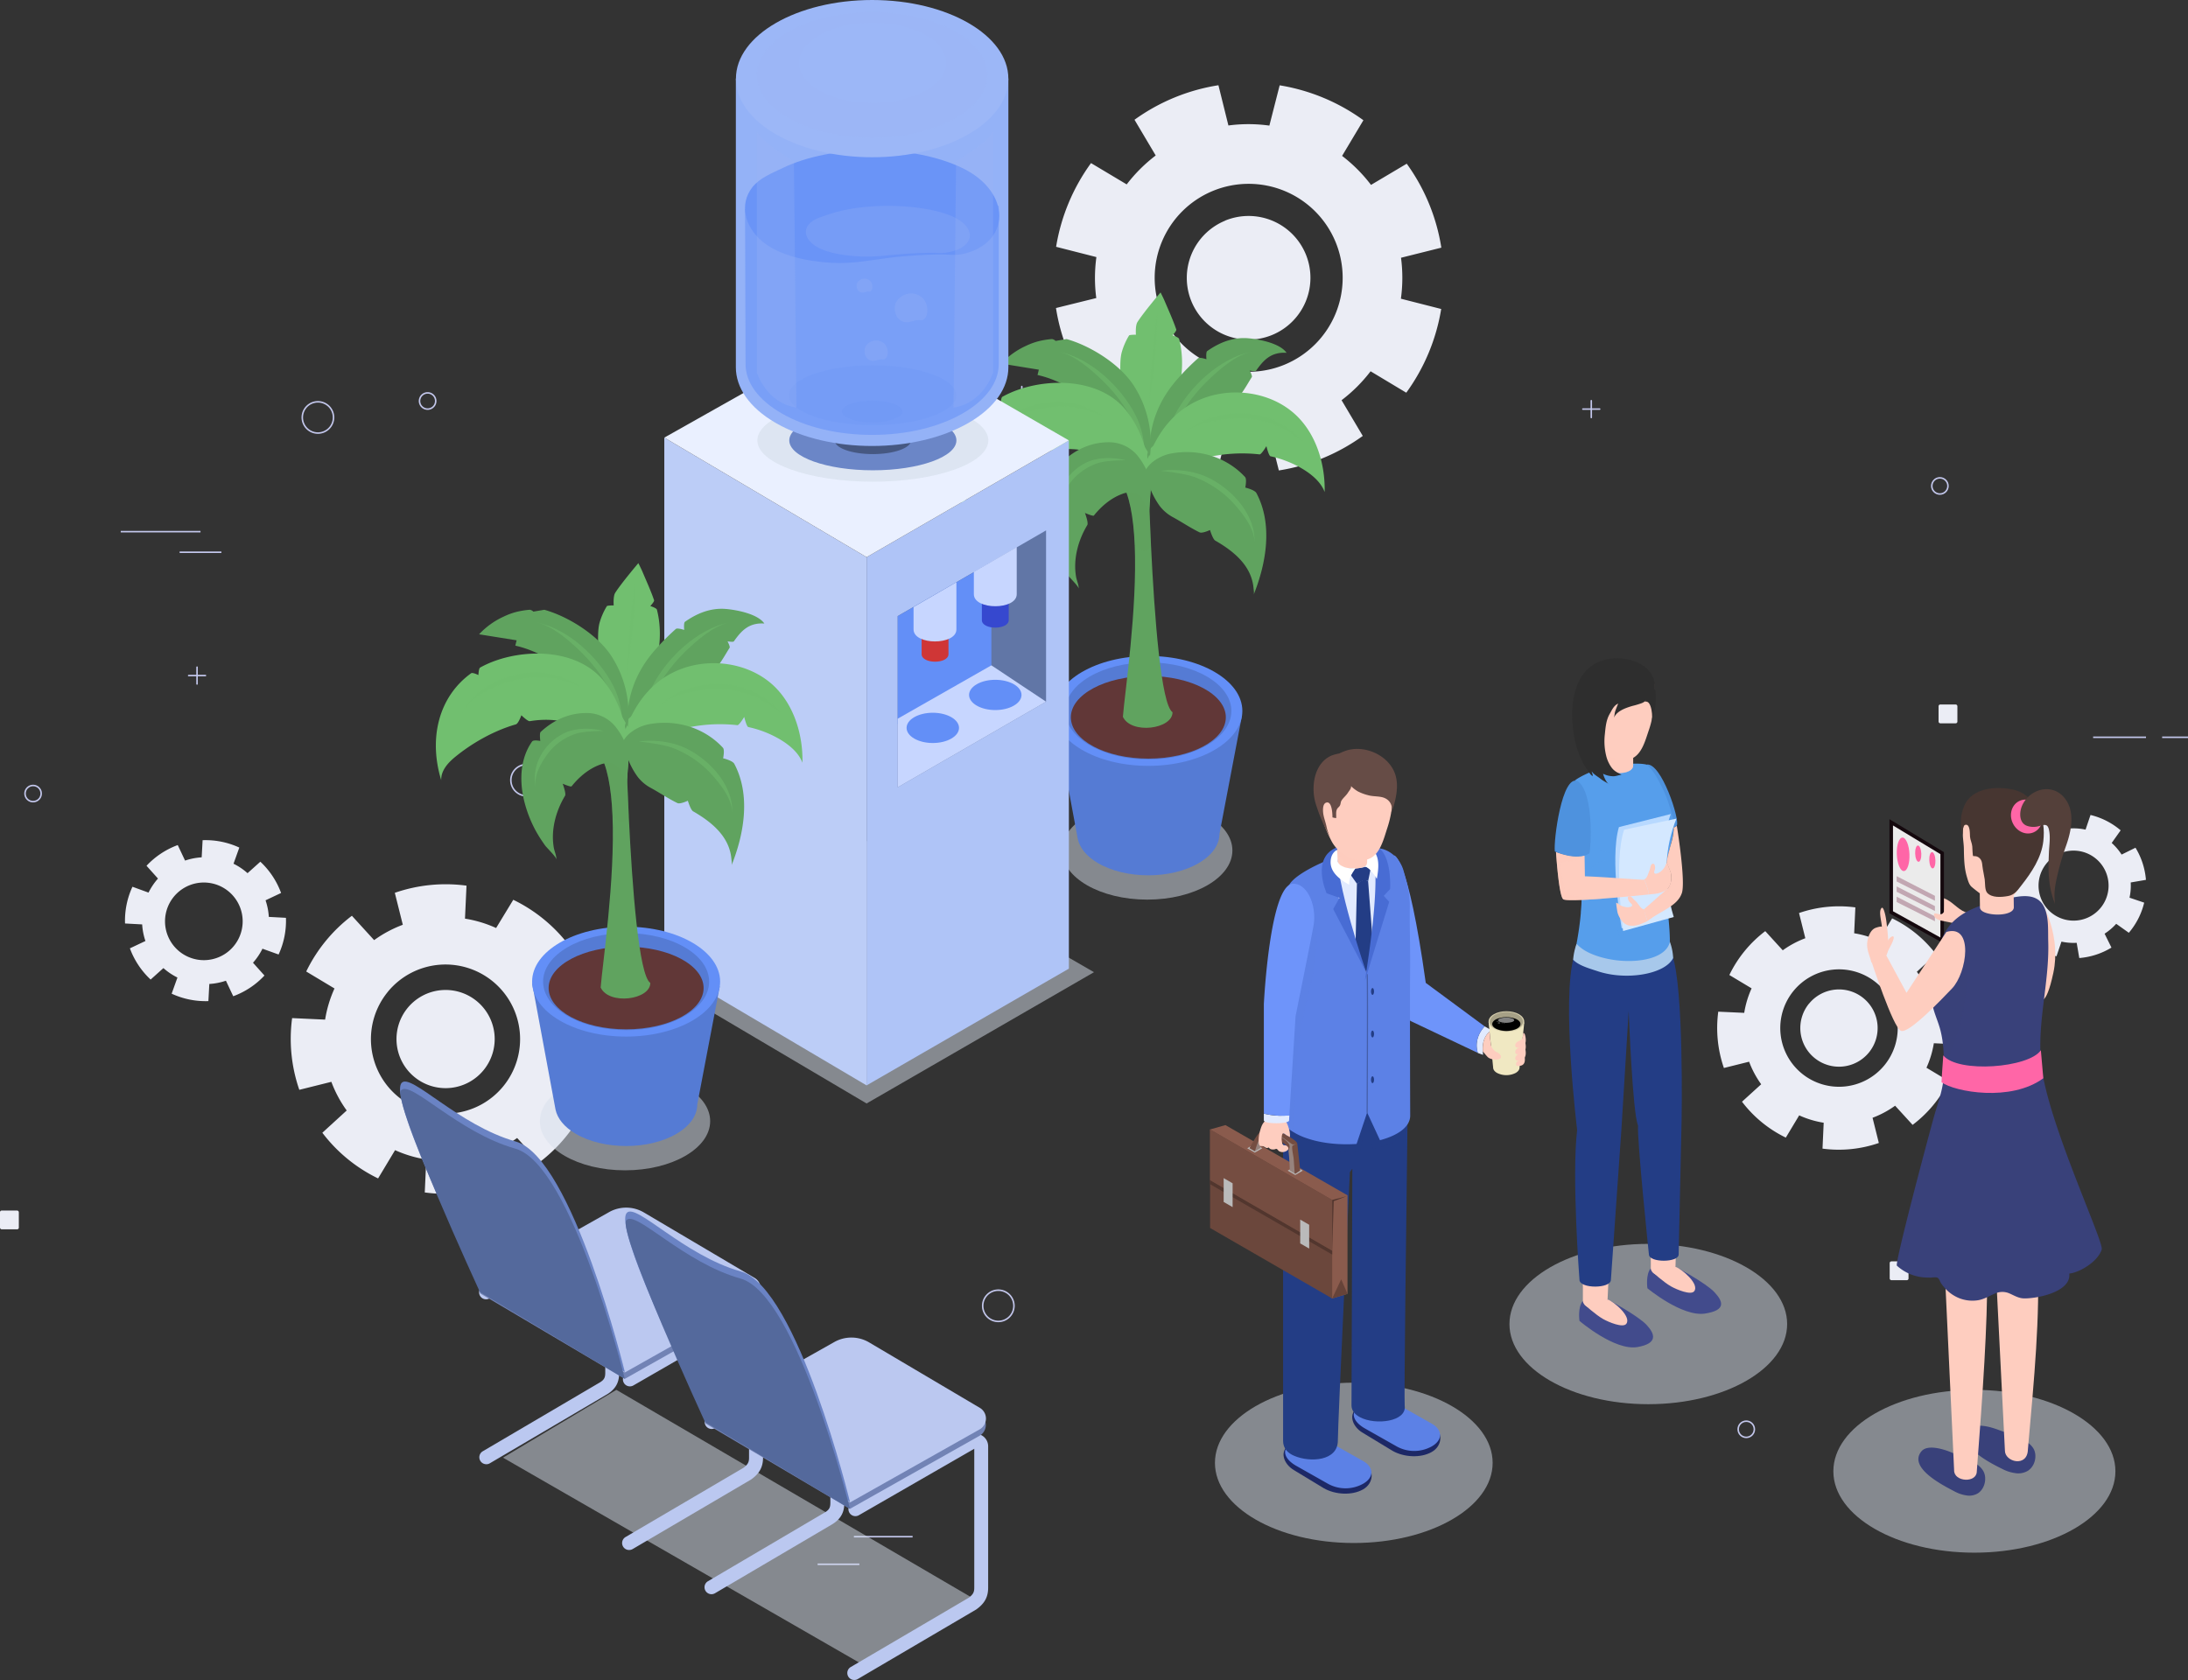 <svg xmlns="http://www.w3.org/2000/svg" viewBox="0 0 1437.17 1103.73"><rect x="0" y="0" width="1437.17" height="1103.73" fill="#333333" stroke="none"/><defs><style>.cls-1{isolation:isolate;}.cls-2{fill:#ebedf5;}.cls-3,.cls-4{fill:none;stroke:#c3c7ec;stroke-linejoin:round;}.cls-4{stroke-linecap:round;}.cls-16,.cls-5{fill:#d8e1ed;}.cls-12,.cls-39,.cls-43,.cls-5,.cls-51{opacity:0.5;}.cls-6{fill:#557bd4;}.cls-7{fill:#638ff7;}.cls-8{fill:#613737;}.cls-10,.cls-9{fill:#60a35f;}.cls-10,.cls-26,.cls-28,.cls-40,.cls-58{opacity:0.25;}.cls-10,.cls-16,.cls-28,.cls-32,.cls-40,.cls-43,.cls-51,.cls-58,.cls-64{mix-blend-mode:multiply;}.cls-11,.cls-12{fill:#71bf6f;}.cls-12,.cls-26{mix-blend-mode:screen;}.cls-13{fill:#bccdf7;}.cls-14{fill:#afc4f7;}.cls-15{fill:#eaf0ff;}.cls-16{opacity:0.75;}.cls-17{fill:#6b86c7;}.cls-18{fill:#465882;}.cls-19{fill:#6176a6;}.cls-20{fill:#c7d6ff;}.cls-21{fill:#cf3636;}.cls-22{fill:#3648cf;}.cls-23{fill:#94b2f7;}.cls-24{fill:#799ff7;}.cls-25,.cls-28{fill:#6a94f7;}.cls-26,.cls-27{fill:#9cb7f7;}.cls-29{fill:#1d2866;}.cls-30,.cls-40{fill:#5c81e6;}.cls-31,.cls-32{fill:#233d85;}.cls-32,.cls-64{opacity:0.35;}.cls-33{fill:#e1eaff;}.cls-34{fill:#6e94fa;}.cls-35{fill:#f0e8c2;}.cls-36,.cls-43{fill:#fecdbf;}.cls-37{fill:#d9d1af;}.cls-38{fill:#a6a086;}.cls-39,.cls-44{fill:#fff;}.cls-41{fill:#445ea8;}.cls-42{fill:#486cd4;}.cls-45{fill:#664c46;}.cls-46{fill:#8a5b4d;}.cls-47{fill:#6b473c;}.cls-48{fill:#52362e;}.cls-49{fill:#754d41;}.cls-50,.cls-51{fill:#bababa;}.cls-52{fill:#664339;}.cls-53{fill:#14080d;}.cls-54{fill:#ebebeb;}.cls-55{fill:#ff66a7;}.cls-56{fill:#c2a7b2;}.cls-57,.cls-58{fill:#39417a;}.cls-59{fill:#473631;}.cls-60{fill:#54403a;}.cls-61{fill:#424b8c;}.cls-62{fill:#4e92de;}.cls-63,.cls-64{fill:#569eeb;}.cls-65{fill:#b8d9ff;}.cls-66{fill:#d4e8ff;}.cls-67{fill:#a7c8eb;}.cls-68{fill:#2e2e2e;}.cls-69{fill:#bbc8f0;}.cls-70{fill:#7283b5;}.cls-71{fill:#6a83c4;}.cls-72{fill:#54699c;}</style></defs><title>Asset 8</title><g class="cls-1"><g id="Layer_2" data-name="Layer 2"><g id="Layer_1-2" data-name="Layer 1"><path class="cls-2" d="M211.73,744.21a101.27,101.27,0,0,0,36.62,30l11.15-18.57A79.44,79.44,0,0,0,280,761.76l-1,21.67a102.22,102.22,0,0,0,47.1-4.7l-5.26-21a80,80,0,0,0,18.84-10.08l14.6,16a101.49,101.49,0,0,0,30-36.62l-18.57-11.15a79.81,79.81,0,0,0,6.16-20.46l21.67,1a102.19,102.19,0,0,0-4.7-47.09l-21,5.26a79.29,79.29,0,0,0-10.08-18.84l16-14.6a101.65,101.65,0,0,0-36.62-30L325.87,609.7a79,79,0,0,0-20.45-6.16l1-21.67a102.19,102.19,0,0,0-47.09,4.7l5.25,21a80.21,80.21,0,0,0-18.84,10.08l-14.6-16a101.49,101.49,0,0,0-30,36.62l18.57,11.15a79.93,79.93,0,0,0-6.16,20.46l-21.67-1A102.32,102.32,0,0,0,196.6,716l21.05-5.25a79.23,79.23,0,0,0,10.08,18.83Zm43-92.6a49,49,0,1,1,6.88,69A49,49,0,0,1,254.76,651.61Zm13,10.61a32.25,32.25,0,1,1,4.53,45.39A32.25,32.25,0,0,1,267.73,662.22Z"/><path class="cls-2" d="M693.61,202.37a127.75,127.75,0,0,0,22.68,55.12l23.47-13.92a100,100,0,0,0,19,19.05L744.7,286.06a128.9,128.9,0,0,0,55,22.94l6.76-26.48a100.17,100.17,0,0,0,26.91.09L840,309.08a127.73,127.73,0,0,0,55.13-22.68l-13.93-23.47a100,100,0,0,0,19.06-19L923.7,258a128.67,128.67,0,0,0,22.94-55l-26.47-6.75a100.58,100.58,0,0,0,.08-26.91l26.48-6.63A127.93,127.93,0,0,0,924,107.55l-23.46,13.93a100.59,100.59,0,0,0-19-19.06l14-23.43a128.78,128.78,0,0,0-55-22.94l-6.76,26.47a99.76,99.76,0,0,0-26.91-.08L800.32,56a128.19,128.19,0,0,0-55.13,22.68l13.93,23.47a100.59,100.59,0,0,0-19.06,19l-23.43-14a128.72,128.72,0,0,0-22.94,55l26.47,6.75a100.66,100.66,0,0,0-.08,26.92Zm103.06-76.94A61.74,61.74,0,1,1,763.08,206,61.75,61.75,0,0,1,796.67,125.43Zm8,19.52a40.62,40.62,0,1,1-22.11,53A40.62,40.62,0,0,1,804.71,145Z"/><path class="cls-2" d="M1144.22,723.81A79.77,79.77,0,0,0,1173,747.4l8.78-14.62a62.33,62.33,0,0,0,16.1,4.85l-.78,17a80.39,80.39,0,0,0,37-3.7l-4.13-16.56a62.9,62.9,0,0,0,14.82-7.93l11.49,12.59A79.77,79.77,0,0,0,1280,710.27l-14.62-8.78a62.77,62.77,0,0,0,4.85-16.09l17,.78a80.55,80.55,0,0,0-3.7-37.06L1267,653.25a62.9,62.9,0,0,0-7.93-14.82l12.59-11.49a79.8,79.8,0,0,0-28.82-23.58L1234,618a62.84,62.84,0,0,0-16.1-4.85l.78-17a80.51,80.51,0,0,0-37,3.7l4.13,16.56a62.7,62.7,0,0,0-14.82,7.93l-11.49-12.59a79.7,79.7,0,0,0-23.59,28.82l14.62,8.77a62.44,62.44,0,0,0-4.85,16.1l-17.05-.78a80.51,80.51,0,0,0,3.7,37l16.56-4.13a62.7,62.7,0,0,0,7.93,14.82ZM1178.08,651a38.57,38.57,0,1,1,5.42,54.27A38.57,38.57,0,0,1,1178.08,651Zm10.21,8.35a25.38,25.38,0,1,1,3.56,35.72A25.38,25.38,0,0,1,1188.29,659.3Z"/><path class="cls-2" d="M183,627.1A52.85,52.85,0,0,0,187.82,603l-11.25-.61a41.09,41.09,0,0,0-2.15-10.9l10.21-4.82A53.17,53.17,0,0,0,171,566.13l-8.4,7.54a41,41,0,0,0-9.21-6.21l3.8-10.61A52.23,52.23,0,0,0,145.43,553a53.07,53.07,0,0,0-12.35-1l-.61,11.26a41.48,41.48,0,0,0-10.91,2.14l-4.81-10.2a53.15,53.15,0,0,0-20.51,13.61l7.53,8.4a41.77,41.77,0,0,0-6.21,9.22L87,582.59a52.85,52.85,0,0,0-4.87,24.13l11.25.61a41.09,41.09,0,0,0,2.15,10.9l-10.21,4.82a53.17,53.17,0,0,0,13.62,20.51l8.4-7.54a41,41,0,0,0,9.21,6.21l-3.8,10.61a53,53,0,0,0,24.13,4.88l.61-11.26a41.48,41.48,0,0,0,10.9-2.14l4.81,10.2a53.07,53.07,0,0,0,20.51-13.61l-7.53-8.4a41.77,41.77,0,0,0,6.21-9.22Zm-54.11,3.21a25.5,25.5,0,1,1,30-19.94A25.5,25.5,0,0,1,128.84,630.31Z"/><path class="cls-2" d="M1398.31,612.82a48.17,48.17,0,0,0,6.21-9.3,47.65,47.65,0,0,0,3.87-10.49l-9.63-3.26a37.13,37.13,0,0,0,.78-10l10-1.71a47.9,47.9,0,0,0-6.86-21.12l-9.12,4.51a37.45,37.45,0,0,0-6.51-7.63l5.88-8.3a47.81,47.81,0,0,0-19.79-10.09l-3.26,9.63a37.5,37.5,0,0,0-10-.78l-1.71-10a48,48,0,0,0-21.13,6.85l4.51,9.13a37.67,37.67,0,0,0-7.63,6.5l-8.29-5.88a47.49,47.49,0,0,0-10.09,19.79l9.63,3.26a37.13,37.13,0,0,0-.78,10l-10,1.71a47.9,47.9,0,0,0,6.86,21.12l9.12-4.51a37.78,37.78,0,0,0,6.51,7.64l-5.88,8.29a47.81,47.81,0,0,0,19.79,10.09l3.26-9.63a37.5,37.5,0,0,0,10,.78l1.71,10a48,48,0,0,0,21.13-6.86l-4.51-9.13a37.67,37.67,0,0,0,7.63-6.5Zm-46.77-10.49a23,23,0,1,1,30.94-10A23,23,0,0,1,1351.54,602.33Z"/><rect class="cls-2" y="795.3" width="12.37" height="12.37" rx="1.09"/><rect class="cls-2" x="1241.23" y="828.71" width="12.37" height="12.37" rx="1.09"/><rect class="cls-2" x="715.47" y="311.67" width="12.37" height="12.37" rx="1.09"/><rect class="cls-2" x="1273.33" y="462.84" width="12.37" height="12.37" rx="1.09"/><rect class="cls-2" x="482.77" y="414.56" width="12.37" height="12.37" rx="1.09"/><path class="cls-3" d="M356.07,512.56a10.26,10.26,0,1,1-10.25-10.25A10.25,10.25,0,0,1,356.07,512.56Z"/><path class="cls-3" d="M219.08,274.3A10.26,10.26,0,1,1,208.83,264,10.26,10.26,0,0,1,219.08,274.3Z"/><path class="cls-3" d="M666,857.89a10.26,10.26,0,1,1-10.26-10.25A10.26,10.26,0,0,1,666,857.89Z"/><path class="cls-3" d="M286.2,263.46a5.32,5.32,0,1,1-5.32-5.32A5.32,5.32,0,0,1,286.2,263.46Z"/><circle class="cls-3" cx="21.74" cy="521.36" r="5.32"/><path class="cls-3" d="M517.72,243.91a5.32,5.32,0,1,1-5.31-5.32A5.32,5.32,0,0,1,517.72,243.91Z"/><circle class="cls-3" cx="1274.19" cy="319.26" r="5.32"/><circle class="cls-3" cx="1147.02" cy="939.02" r="5.32"/><line class="cls-3" x1="117.99" y1="362.82" x2="145.42" y2="362.82"/><line class="cls-3" x1="79.31" y1="349.28" x2="131.7" y2="349.28"/><line class="cls-3" x1="560.88" y1="1009.58" x2="599.44" y2="1009.58"/><line class="cls-3" x1="537.05" y1="1027.7" x2="564.47" y2="1027.7"/><line class="cls-3" x1="1374.86" y1="484.37" x2="1409.58" y2="484.37"/><line class="cls-3" x1="1420.19" y1="484.37" x2="1437.17" y2="484.37"/><line class="cls-3" x1="570.93" y1="294.32" x2="598.36" y2="294.32"/><line class="cls-4" x1="129.43" y1="438.32" x2="129.43" y2="449.37"/><line class="cls-4" x1="134.95" y1="443.84" x2="123.91" y2="443.84"/><line class="cls-4" x1="1045.22" y1="263.25" x2="1045.22" y2="274.3"/><line class="cls-4" x1="1050.74" y1="268.77" x2="1039.7" y2="268.77"/><line class="cls-4" x1="671.16" y1="253.94" x2="671.16" y2="264.98"/><line class="cls-4" x1="676.68" y1="259.46" x2="665.64" y2="259.46"/><line class="cls-4" x1="1274.19" y1="778.77" x2="1274.19" y2="789.81"/><line class="cls-4" x1="1279.72" y1="784.29" x2="1268.67" y2="784.29"/><g id="_3" data-name="3"><ellipse class="cls-5" cx="753.56" cy="558.75" rx="55.93" ry="32.29"/><path class="cls-6" d="M815.78,470.23l-123.25-2,15.2,81.89c0,.36.12.72.2,1.07,1.25,5.81,5.68,11.43,13.3,15.89,18.25,10.67,47.85,10.67,66.1,0,9.12-5.34,13.68-12.33,13.69-19.32Z"/><ellipse class="cls-7" cx="754.28" cy="467.07" rx="61.75" ry="36.1"/><ellipse class="cls-6" cx="754.28" cy="467.07" rx="54.53" ry="31.88"/><ellipse class="cls-8" cx="754.28" cy="471.26" rx="50.9" ry="27.14"/><path class="cls-9" d="M770.17,467.93c0,11.12-27.12,14.73-32.61,3,1.16-15.19,9.58-71.09,7.75-113.11-.77-17.79-3.36-33.09-9.12-41.77-.5-.74-1-1.43-1.53-2.06l19-20.92s.13,5.86.42,15.47c.35,12,1,29.95,1.93,49.46C758.3,405.66,762.65,462.88,770.17,467.93Z"/><path class="cls-10" d="M756,358c-.94,2.66-2.48,5-5.8,3.85a10.18,10.18,0,0,1-4.86-4c-.77-17.79-3.36-33.09-9.12-41.77,1.56-3.12,5.39-5.4,8.49-6.37a24.84,24.84,0,0,1,9.36-1.14C754.39,320.62,755,338.53,756,358Z"/><path class="cls-11" d="M748.68,315.91c-1.22-5.7-2.3-11.72-3.49-17.11-3.89-17.49-9.39-33-9.31-52.35,0-4.66-.26-10,.81-14.59a43.64,43.64,0,0,1,4.94-11.47c.29-.5,4.49-.49,4.49-.49s-.47-6,1-8.29c4-6.32,15.18-19.48,15.18-19.48s1.92,3.78,2.67,5.58c2.7,6.38,5.51,12.47,7.66,18.77.31.89-2.48,3.83-2.48,3.83s4.05,1.22,4.35,2.42a61.36,61.36,0,0,1,1.42,7.43c1.63,13-.89,25.06-3.86,37.69-2,8.67-5.39,17-9,25.27-2.25,5.24-5.06,9.65-7.27,14.94-1.88,4.5-4.91,12-4.68,17.76C750.24,322.79,749.43,319.41,748.68,315.91Z"/><path class="cls-12" d="M754.87,266.17s.21-16.94,1.34-25.54c.83-6.33.73-12.76,1.74-19.09.81-5.09.89-11.07,2.27-15.95-.25,12.16-.71,24.93-2.32,37C756.82,250.6,754.87,266.17,754.87,266.17Z"/><path class="cls-9" d="M755.25,300.27c-1.32-20.79,6.31-38.16,18.72-51.88a151,151,0,0,1,12.95-13c1-.9,5.51.62,5.51.62s-.46-4.67.5-5.34c7.82-5.52,16.78-9.27,26.88-8.44,6.51.54,20.86,3.1,25.26,9.57-10.1-.67-15.07,4.68-20,11.69-.48.68-4.19,0-4.19,0s1.83,3.49,1.38,4.21c-4.52,7.18-8.67,15.56-16.1,19.77-13,7.37-26.94,14.06-40.46,20.81-5.13,2.56-14.68,6.88-11.59,13.91Z"/><path class="cls-12" d="M822.34,231c-21.53,4.2-41.17,23.58-50.36,41.09s-5.18,33.14-5.18,33.14,1.22-14.91,4.37-23.09c4.36-11.29,12-22.09,21.43-31.4C800.08,243.39,811.59,233.12,822.34,231Z"/><path class="cls-11" d="M748.36,319.28c6-24.43,16.45-47.59,41.39-57.36,19.86-7.78,44.77-4.39,60.78,10.14,13.92,12.62,20,32.8,19.56,51.21-3.65-9.95-16.13-16.93-25.47-20.49A71.44,71.44,0,0,0,836,300.1l-1.47-.34c-1.19-.26-2.7-6.64-2.7-6.64s-3.3,5.56-4.51,5.41a103,103,0,0,0-36.79,2.54,126.31,126.31,0,0,0-25.4,9.36c-5.2,2.53-15.73,5.76-17.59,12C747.82,321.4,748.1,320.34,748.36,319.28Z"/><path class="cls-12" d="M776.09,286.83C788,272.39,810.78,269.15,828,273s27.67,17,27.67,17-12-8.56-19.58-11.27a68.94,68.94,0,0,0-32.83-3C794.55,277,782,279.62,776.09,286.83Z"/><path class="cls-9" d="M755.37,299.76a70,70,0,0,0-11-46.94c-9.08-13.67-28-25.61-43.81-30.06l-7.2,1.21a4.24,4.24,0,0,0-2.39-1.21,55.46,55.46,0,0,0-7.67,1.15,44.43,44.43,0,0,0-9.33,3.29,51.21,51.21,0,0,0-16.28,11.68l24.66,4c-.28,1.16-.57,2.33-.86,3.5,15.24,3.37,28.5,12.42,41.34,21.28S748.78,285.8,755.37,299.76Z"/><path class="cls-12" d="M695.18,231c21.53,4.2,41.17,23.58,50.35,41.09s5.18,33.14,5.18,33.14-1.22-14.91-4.37-23.09c-4.35-11.29-12-22.09-21.42-31.4C717.44,243.39,705.92,233.12,695.18,231Z"/><path class="cls-11" d="M751.83,293.26a68.9,68.9,0,0,0-12.59-24.15c-16.4-19.75-48-21-70.75-12.95a65.35,65.35,0,0,0-10.08,4.52c-1,.54-1.15,4.94-1.15,4.94s-3.78-1.9-4.76-1.2c-21.56,15.57-28,43-19.67,70.29-.24-6.17,4.23-11.21,8.78-15,10.77-8.9,25.17-17.37,40.21-21.69,1.75-.5,3.64-6,3.64-6s4.23,4.1,5.52,3.89c9.22-1.51,18.45-1.22,27,1.7,16.81,5.74,28.88,20.63,36.82,35.91A96.25,96.25,0,0,0,751.83,293.26Z"/><path class="cls-12" d="M646.61,290.56c7.74-17,29-26,46.58-26.7s31.13,9.33,31.13,9.33-13.8-5.17-21.82-5.84A69,69,0,0,0,670,272.9C661.91,276.33,650.47,282.08,646.61,290.56Z"/><path class="cls-9" d="M754.88,305.62a19.76,19.76,0,0,1,3-2.7,28.78,28.78,0,0,1,10.38-4.78c18.29-3.73,37.16,1.84,49.56,15.27,1.28,1.39.13,6.92.13,6.92s6.18,1.46,7.33,3.63c10.91,20.53,6.47,46.15-1.83,66.76.45-1.12,0-3.27-.09-4.46-1.35-14.62-12.95-24.11-25.16-31.11-1.59-.92-3.43-6.94-3.43-6.94s-5.06,2.41-6.85,1.53c-6.16-3-11.5-6.69-17.42-9.91a27.06,27.06,0,0,1-8.86-7.56,52.65,52.65,0,0,1-6.54-12.36c-1.46-3.66-4.64-6-6.73-1.15C750.22,313.67,751.56,309.26,754.88,305.62Z"/><path class="cls-12" d="M823.93,357.06c1.19-17.88-13.51-34.58-29-42.6s-32.34-5.1-32.34-5.1,14.83,1.38,22.33,4.18A66.61,66.61,0,0,1,811.42,332C817,338.37,824.52,348.14,823.93,357.06Z"/><path class="cls-9" d="M700,376c.3.45.61.89.92,1.34,1.27,1.83,7.61,7.77,7.63,9.5,0-2.81-1.3-5.29-1.76-8-1.94-11.45,1.3-23.76,7.41-33.91.88-1.46-1.55-7.93-1.55-7.93s5.35,2.36,5.87,1.71c5.23-6.58,11.71-11.69,18.53-14.17a14,14,0,0,1,8.74-.62c3.49,1.11,4.45,3.9,6.15,6.78a41,41,0,0,1,2.6,6.85s.58-3.87.59-4.87a75.37,75.37,0,0,1,.64-10.3c1.08-7.38-3.57-16.55-7.93-22.19a24.32,24.32,0,0,0-19-9.63c-11.71-.18-22.21,4.6-30.63,12.45-.85.8-.22,5.9-.22,5.9s-4.45-.95-5.37.36c-7.7,10.86-8.39,25.09-5.48,37.93a81.53,81.53,0,0,0,8,20.94A88.91,88.91,0,0,0,700,376Z"/><path class="cls-12" d="M695.11,340.48C691.4,324,701.24,310.1,713,304.16s26.46-1.77,26.46-1.77-12.28-.07-18.17,1.82a37.93,37.93,0,0,0-19.48,14.51C698.1,324,693.26,332.27,695.11,340.48Z"/><polygon class="cls-5" points="718.58 638.72 569.21 724.97 419.83 636.67 569.21 552.48 718.58 638.72"/><polygon class="cls-13" points="569.21 713.1 436.34 634.56 436.34 287.52 569.21 366.06 569.21 713.1"/><polygon class="cls-14" points="569.21 713.1 702.08 636.39 702.08 289.35 569.21 366.06 569.21 713.1"/><polygon class="cls-15" points="702.08 289.34 569.21 366.05 436.34 287.51 569.21 212.62 702.08 289.34"/><ellipse class="cls-16" cx="573.32" cy="289.34" rx="75.85" ry="27.13"/><ellipse class="cls-17" cx="573.32" cy="289.34" rx="54.89" ry="19.64"/><path class="cls-18" d="M598.41,289.34c0,5-11.23,9-25.09,9s-25.09-4-25.09-9,11.23-9,25.09-9S598.41,284.38,598.41,289.34Z"/><polygon class="cls-19" points="687.1 461 589.64 517.26 589.64 404.73 687.1 348.47 687.1 461"/><polygon class="cls-7" points="651.19 369.27 651.19 440.34 589.65 475.88 589.65 404.81 605.51 395.65 633.66 379.4 651.19 369.27"/><polygon class="cls-20" points="651.19 437.12 687.1 461 589.64 517.26 589.64 472.18 651.19 437.12"/><ellipse class="cls-7" cx="612.7" cy="478.21" rx="17.22" ry="9.94"/><path class="cls-7" d="M665.93,449.53c6.72,3.88,6.72,10.18,0,14.06s-17.63,3.89-24.36,0-6.72-10.18,0-14.06S659.2,445.65,665.93,449.53Z"/><path class="cls-21" d="M623,405.77v24c0,6.6-17.63,6.6-17.63,0V416Z"/><path class="cls-22" d="M662.57,383.39v24c0,6.6-17.64,6.6-17.64,0V393.57Z"/><path class="cls-20" d="M628.21,382.52v31c0,10.53-28.15,10.53-28.15,0v-14.7Z"/><path class="cls-20" d="M667.83,359.44v30.95c0,10.53-28.16,10.53-28.16,0v-14.7Z"/><path class="cls-23" d="M662.34,241.35V51.66h-179V241.35c0,13.22,8.74,26.44,26.21,36.53,34.94,20.17,91.59,20.17,126.53,0C653.6,267.79,662.34,254.57,662.34,241.35Z"/><path class="cls-24" d="M572.86,285.73c-22.54,0-43.69-5-59.53-14.19-15.23-8.79-23.62-20.27-23.62-32.33l-.33-101.84L656,135.26v104c0,12.06-8.39,23.54-23.62,32.33C616.55,280.69,595.41,285.73,572.86,285.73Z"/><path class="cls-25" d="M632,110.34C664.59,126,664.4,159.91,632,167c-4.62,1-11.11,0-15.95.16q-6.74.16-13.45.55c-6.47.38-12.93.94-19.35,1.78-12.44,1.62-24,3.92-36.8,3.19-16-.92-34.66-4.55-46.17-14.43-10.95-9.4-14.93-24-6.08-35.26,4.7-6,12.52-9.07,19.89-12.61C546.68,94.71,599.47,94.71,632,110.34Z"/><path class="cls-26" d="M621.33,140.53c21,7,20.87,22.29,0,25.46-3,.45-7.17,0-10.29.07-2.89.05-5.79.13-8.67.25-4.18.17-8.35.42-12.49.8-8,.73-15.5,1.76-23.73,1.43-10.32-.41-22.35-2-29.78-6.49-7.06-4.22-9.63-10.78-3.92-15.85,3-2.69,8.07-4.07,12.83-5.67C566.28,133.5,600.33,133.5,621.33,140.53Z"/><path class="cls-26" d="M580.87,225.8c3,2.84,3,9,0,10.29a4.46,4.46,0,0,1-1.46,0c-.4,0-.81,0-1.22.1a13.27,13.27,0,0,0-1.76.32,9,9,0,0,1-3.36.58,5.37,5.37,0,0,1-4.21-2.62,7.91,7.91,0,0,1-.55-6.41,6.15,6.15,0,0,1,1.81-2.29A7.83,7.83,0,0,1,580.87,225.8Z"/><path class="cls-26" d="M606,195.8c4.18,4,4.16,12.69,0,14.5a6.33,6.33,0,0,1-2,0c-.58,0-1.16.07-1.73.14a19.27,19.27,0,0,0-2.48.45,12.75,12.75,0,0,1-4.73.82,7.58,7.58,0,0,1-5.92-3.69,11.09,11.09,0,0,1-.78-9,8.77,8.77,0,0,1,2.55-3.23A11,11,0,0,1,606,195.8Z"/><path class="cls-26" d="M571.55,184.53c2,1.94,2,6.16,0,7-.28.13-.69,0-1,0s-.56,0-.84.06a10.1,10.1,0,0,0-1.2.22,6.13,6.13,0,0,1-2.3.4,3.66,3.66,0,0,1-2.87-1.79,5.43,5.43,0,0,1-.38-4.39,4.19,4.19,0,0,1,1.24-1.56A5.34,5.34,0,0,1,571.55,184.53Z"/><ellipse class="cls-27" cx="572.86" cy="51.66" rx="89.47" ry="51.66"/><ellipse class="cls-26" cx="572.86" cy="49.21" rx="75.72" ry="41.27"/><ellipse class="cls-27" cx="573.17" cy="41.3" rx="48.31" ry="26.33"/><ellipse class="cls-28" cx="573.17" cy="259.66" rx="54.89" ry="19.64"/><path class="cls-28" d="M592.75,270.34c0,3.93-8.9,7.11-19.89,7.11S553,274.27,553,270.34s8.9-7.12,19.88-7.12S592.75,266.41,592.75,270.34Z"/><path class="cls-26" d="M497.14,86.42V244.79s6.12,20,26,23l-1.66-161.86S501,94,497.14,86.42Z"/><path class="cls-26" d="M652.3,86.42V244.79s-6.11,20-26,23L628,105.88S648.45,94,652.3,86.42Z"/><ellipse class="cls-5" cx="410.54" cy="736.6" rx="55.93" ry="32.29"/><path class="cls-6" d="M472.77,648.08l-123.25-2,15.19,81.89c.05.36.12.71.2,1.07,1.25,5.81,5.68,11.43,13.31,15.89,18.25,10.67,47.84,10.67,66.09,0,9.13-5.34,13.69-12.33,13.69-19.32Z"/><ellipse class="cls-7" cx="411.26" cy="644.92" rx="61.75" ry="36.1"/><ellipse class="cls-6" cx="411.26" cy="644.92" rx="54.53" ry="31.88"/><ellipse class="cls-8" cx="411.26" cy="649.11" rx="50.9" ry="27.14"/><path class="cls-9" d="M427.15,645.78c0,11.12-27.12,14.73-32.61,3,1.16-15.18,9.58-71.08,7.76-113.1-.77-17.79-3.37-33.09-9.12-41.77-.51-.74-1-1.43-1.54-2.06l19-20.92s.13,5.86.42,15.47c.35,12,1,29.95,1.93,49.46C415.28,583.51,419.63,640.73,427.15,645.78Z"/><path class="cls-10" d="M413,535.89c-.94,2.66-2.48,5-5.8,3.85a10.11,10.11,0,0,1-4.85-4c-.77-17.79-3.37-33.09-9.12-41.77,1.56-3.12,5.38-5.4,8.48-6.37a24.89,24.89,0,0,1,9.36-1.14C411.37,498.47,412,516.38,413,535.89Z"/><path class="cls-11" d="M405.66,493.76c-1.22-5.7-2.29-11.72-3.49-17.11-3.88-17.49-9.38-33-9.3-52.35,0-4.66-.27-10,.8-14.59a43.5,43.5,0,0,1,4.94-11.47c.3-.5,4.5-.49,4.5-.49s-.48-6,1-8.29c4-6.32,15.18-19.48,15.18-19.48s1.92,3.78,2.68,5.57c2.69,6.39,5.5,12.48,7.66,18.78.3.89-2.48,3.83-2.48,3.83s4,1.22,4.35,2.42a61.35,61.35,0,0,1,1.41,7.43c1.63,13-.88,25.06-3.86,37.69-2,8.67-5.39,17-8.94,25.27-2.26,5.24-5.07,9.65-7.28,14.94-1.88,4.5-4.9,12-4.68,17.76C407.22,500.64,406.42,497.26,405.66,493.76Z"/><path class="cls-12" d="M411.86,444s.2-16.94,1.33-25.54c.83-6.33.74-12.76,1.74-19.09.81-5.09.9-11.07,2.28-15.95-.26,12.16-.71,24.93-2.33,37C413.81,428.45,411.86,444,411.86,444Z"/><path class="cls-9" d="M412.23,478.12c-1.31-20.79,6.32-38.16,18.72-51.88a152.5,152.5,0,0,1,12.95-13c1-.9,5.52.62,5.52.62s-.46-4.67.49-5.34c7.82-5.52,16.78-9.27,26.88-8.44,6.51.54,20.86,3.1,25.27,9.57-10.1-.67-15.08,4.68-20,11.69-.47.68-4.18,0-4.18,0s1.83,3.49,1.37,4.21c-4.52,7.18-8.66,15.56-16.1,19.77-13,7.37-26.94,14.06-40.45,20.81-5.13,2.56-14.69,6.88-11.59,13.91Z"/><path class="cls-12" d="M479.32,408.88c-21.53,4.2-41.17,23.58-50.35,41.09s-5.18,33.14-5.18,33.14S425,468.2,428.16,460c4.35-11.29,12-22.09,21.42-31.4C457.06,421.24,468.58,411,479.32,408.88Z"/><path class="cls-11" d="M405.35,497.13c6-24.43,16.45-47.59,41.38-57.36,19.87-7.78,44.77-4.39,60.79,10.14,13.91,12.62,20,32.8,19.55,51.21-3.65-9.95-16.13-16.93-25.46-20.49A71,71,0,0,0,493,478l-1.47-.34c-1.19-.26-2.69-6.64-2.69-6.64s-3.31,5.56-4.52,5.41a103.06,103.06,0,0,0-36.79,2.54,126.31,126.31,0,0,0-25.4,9.36c-5.19,2.53-15.73,5.76-17.59,12C404.81,499.25,405.08,498.19,405.35,497.13Z"/><path class="cls-12" d="M433.07,464.68C444.94,450.24,467.76,447,485,450.89s27.67,17.05,27.67,17.05-12-8.56-19.58-11.27a68.79,68.79,0,0,0-32.83-3C451.53,454.87,439,457.47,433.07,464.68Z"/><path class="cls-9" d="M412.35,477.61a70,70,0,0,0-11-46.94c-9.07-13.67-28-25.61-43.81-30.06l-7.2,1.21a4.24,4.24,0,0,0-2.38-1.21,55.83,55.83,0,0,0-7.68,1.15,44.14,44.14,0,0,0-9.32,3.29,51,51,0,0,0-16.28,11.68l24.66,3.95c-.29,1.17-.58,2.34-.86,3.51,15.23,3.37,28.5,12.42,41.34,21.28S405.76,463.64,412.35,477.61Z"/><path class="cls-12" d="M352.16,408.88c21.53,4.2,41.17,23.58,50.35,41.09s5.18,33.14,5.18,33.14-1.21-14.91-4.36-23.09c-4.36-11.29-12-22.09-21.43-31.4C374.42,421.24,362.9,411,352.16,408.88Z"/><path class="cls-11" d="M408.82,471.11A69.09,69.09,0,0,0,396.22,447c-16.39-19.75-48-21-70.75-12.95a66.22,66.22,0,0,0-10.08,4.52c-1,.54-1.15,4.94-1.15,4.94s-3.78-1.9-4.76-1.2c-21.56,15.57-28,43-19.67,70.29-.23-6.17,4.23-11.21,8.78-15,10.77-8.9,25.17-17.37,40.22-21.69,1.75-.5,3.64-6,3.64-6s4.22,4.1,5.51,3.89c9.22-1.51,18.45-1.22,27,1.7,16.81,5.74,28.89,20.63,36.83,35.91A96.42,96.42,0,0,0,408.82,471.11Z"/><path class="cls-12" d="M303.59,468.41c7.74-17,29-26,46.58-26.7S381.3,451,381.3,451s-13.8-5.17-21.82-5.84a68.94,68.94,0,0,0-32.5,5.55C318.9,454.18,307.45,459.93,303.59,468.41Z"/><path class="cls-9" d="M411.86,483.47a19.76,19.76,0,0,1,3.05-2.7A28.69,28.69,0,0,1,425.29,476c18.29-3.73,37.16,1.84,49.56,15.27,1.28,1.39.13,6.92.13,6.92s6.18,1.46,7.33,3.63c10.91,20.53,6.47,46.15-1.83,66.76.45-1.12,0-3.27-.08-4.46-1.35-14.62-13-24.11-25.17-31.11-1.59-.92-3.42-6.94-3.42-6.94s-5.07,2.41-6.86,1.53c-6.15-3-11.49-6.69-17.42-9.92a26.91,26.91,0,0,1-8.86-7.55,52.65,52.65,0,0,1-6.54-12.36c-1.46-3.66-4.64-5.95-6.73-1.15C407.21,491.52,408.54,487.11,411.86,483.47Z"/><path class="cls-12" d="M480.91,534.91c1.19-17.88-13.51-34.58-29-42.6s-32.34-5.1-32.34-5.1,14.84,1.38,22.34,4.18a66.58,66.58,0,0,1,26.46,18.47C474,516.22,481.5,526,480.91,534.91Z"/><path class="cls-9" d="M356.94,553.89l.93,1.34c1.27,1.83,7.6,7.77,7.62,9.5,0-2.81-1.3-5.29-1.76-8-1.94-11.45,1.31-23.76,7.42-33.92.87-1.45-1.55-7.92-1.55-7.92s5.34,2.36,5.86,1.71c5.23-6.58,11.71-11.69,18.54-14.17a14,14,0,0,1,8.74-.62c3.49,1.11,4.45,3.9,6.14,6.78a41,41,0,0,1,2.6,6.85s.59-3.87.6-4.88a75.31,75.31,0,0,1,.63-10.29c1.09-7.38-3.56-16.55-7.92-22.19a24.35,24.35,0,0,0-19.05-9.63c-11.72-.18-22.21,4.6-30.63,12.45-.86.8-.23,5.9-.23,5.9s-4.44-.95-5.37.36c-7.7,10.86-8.38,25.08-5.48,37.93A82.27,82.27,0,0,0,352,546,91.3,91.3,0,0,0,356.94,553.89Z"/><path class="cls-12" d="M352.1,518.33C348.38,501.89,358.22,488,370,482s26.45-1.77,26.45-1.77-12.28-.07-18.17,1.82a37.93,37.93,0,0,0-19.48,14.51C355.08,501.88,350.24,510.12,352.1,518.33Z"/><ellipse class="cls-5" cx="889.23" cy="961.08" rx="91.2" ry="52.66"/><path class="cls-29" d="M848.31,952l-.94-3.11c-7.34,4.15-4.49,13,2.85,17.15l19.44,11.78c7.34,4.15,18.27,4.87,25.62.72s7.69-13.61.35-17.75L874.89,952C867.55,947.84,855.65,947.84,848.31,952Z"/><path class="cls-30" d="M848.31,948.31c-7.34,4.15-4.24,10.57,3.1,14.72l20.38,11.52a23.75,23.75,0,0,0,23.49.3c7.34-4.15,7.34-10.87,0-15l-20.39-11.52C867.55,944.16,855.65,944.16,848.31,948.31Z"/><path class="cls-29" d="M893.42,927.42l-.93-3.11c-7.35,4.15-4.5,13,2.84,17.15l19.44,11.78c7.34,4.15,18.28,4.87,25.62.72s7.69-13.61.35-17.75L920,927.42C912.67,923.28,900.76,923.28,893.42,927.42Z"/><path class="cls-30" d="M893.42,923.74c-7.34,4.15-4.24,10.57,3.1,14.72L916.91,950a23.7,23.7,0,0,0,23.48.3c7.34-4.15,7.34-10.87,0-15L920,923.74C912.67,919.59,900.76,919.59,893.42,923.74Z"/><path class="cls-31" d="M842.79,718.57V946.7c0,4.76,3,8,7.31,9.76,10.48,4.53,28.66,3.42,28.66-10,0-11.93,7.93-176.43,7.93-176.43l1.58-2.18-.55,155.62c.08,3.39,2.33,5.93,5.6,7.64,10.23,5.46,30.89,2.87,29.34-7.64-.47-3.37,1.11-130.08,1.79-182,0-1.43,0-2.77,0-4.07.13-11.08.23-17.84.23-17.84Z"/><path class="cls-32" d="M842.79,733v7.61a29.47,29.47,0,0,0,4.38,3.26c12.48,7.49,25.51,12.8,40.3,12.67a42.68,42.68,0,0,0,5.34-.24c1.35-.14,5.25-22.27,5.25-22.27s2.87,21.23,3.84,21c8.92-1.79,17.81-5.45,22-12.33a8.06,8.06,0,0,0,.6-1.22c0-1.43,0-2.77,0-4.07-1.48-3.62-6.94-5.88-10.93-6.58-12.35-2.17-24.6-1.34-37.09-1.34-8.08,0-15.9,1.09-23.9,2.15C851,731.85,846.11,732,842.79,733Z"/><path class="cls-33" d="M978.16,678.08c-3.39,3-4.53,7.39-4.18,12.81,0,.7.09,1.42.18,2.16l-3.46-1.26c-2.07-6.64.28-13,4.49-17.49l4.57,2.62A12.85,12.85,0,0,0,978.16,678.08Z"/><path class="cls-34" d="M975.18,674.3,936.5,645.74C924.7,561.13,915.64,562,915.64,562l-.37,57.29,11,51.38,44.47,21.1C968.64,685.15,971,678.75,975.18,674.3Z"/><path class="cls-35" d="M1001.2,671.77l-23.44-.27,3,29.86c0,1.28.85,2.56,2.54,3.54a13.56,13.56,0,0,0,12.28,0c1.69-1,2.54-2.26,2.54-3.54Z"/><path class="cls-36" d="M984.25,695.93c-2.14.58-5.63,0-7.11-1.51-.93-.95-1.7-1.93-2.56-2.93-.21-.23-.42-.42-.6-.6-.35-5.42.79-9.85,4.18-12.81a1.62,1.62,0,0,1,.32,0c.1,1.14.19,2.26.28,3.39,0,.7.35,3.65.42,4.12a5.94,5.94,0,0,0,.77,2.67,8.49,8.49,0,0,0,3.93,3.37C985.67,692.54,987.15,695.12,984.25,695.93Z"/><path class="cls-37" d="M997.77,666.36c4.57,2.64,4.57,6.93,0,9.57s-12,2.64-16.58,0-4.58-6.93,0-9.57S993.19,663.72,997.77,666.36Z"/><path class="cls-38" d="M997.18,666.7c4.25,2.46,4.25,6.44,0,8.89a17,17,0,0,1-15.4,0c-4.26-2.45-4.26-6.43,0-8.89A17,17,0,0,1,997.18,666.7Z"/><path d="M996,669.56c3.61,1.77,3.61,4.65,0,6.42a16.82,16.82,0,0,1-13.1,0c-3.62-1.77-3.62-4.65,0-6.42A16.82,16.82,0,0,1,996,669.56Z"/><path class="cls-39" d="M993.07,669c2.06.68,2.06,1.78,0,2.47a13.86,13.86,0,0,1-7.45,0c-2.06-.69-2.06-1.79,0-2.47A13.67,13.67,0,0,1,993.07,669Z"/><path class="cls-39" d="M983.91,670.84c.22.07.22.18,0,.25a1.44,1.44,0,0,1-.77,0c-.21-.07-.21-.18,0-.25A1.44,1.44,0,0,1,983.91,670.84Z"/><path class="cls-39" d="M985.21,671.86c.32.1.32.28,0,.39a2.36,2.36,0,0,1-1.18,0c-.33-.11-.33-.29,0-.39A2.15,2.15,0,0,1,985.21,671.86Z"/><ellipse class="cls-39" cx="986.69" cy="672.05" rx="0.37" ry="0.12"/><path class="cls-39" d="M988.25,672c.14,0,.14.13,0,.18a.92.92,0,0,1-.52,0c-.15,0-.15-.13,0-.18A1.14,1.14,0,0,1,988.25,672Z"/><ellipse class="cls-39" cx="983.78" cy="670.12" rx="0.37" ry="0.12"/><path class="cls-39" d="M984.88,671.29c.14.05.14.13,0,.18a1.14,1.14,0,0,1-.52,0c-.15-.05-.15-.13,0-.18A.92.92,0,0,1,984.88,671.29Z"/><path class="cls-36" d="M1000.26,685.34c-.28,3.11-3.5,2.37-4.69,4.73a2.18,2.18,0,0,0-.07,2c.48.83,2,.52,2.81.43,2.53-.26,4.06-2,3.86-5.43-.06-1-.43-4.36-1.68-4C1000.41,683.83,1000.35,684.9,1000.26,685.34Z"/><path class="cls-36" d="M1000,694.2c-.24,2.63-3,2-4,4a1.89,1.89,0,0,0-.06,1.66c.41.71,1.71.44,2.38.37,2.15-.22,3.44-1.65,3.27-4.6,0-.89-.36-3.69-1.42-3.42C1000.15,692.92,1000.1,693.82,1000,694.2Z"/><path class="cls-36" d="M1000.26,689.49c-.28,3.1-3.5,2.37-4.69,4.72a2.18,2.18,0,0,0-.07,2c.48.84,2,.52,2.81.44,2.53-.27,4.06-2,3.86-5.43-.06-1.06-.43-4.37-1.68-4C1000.41,688,1000.35,689,1000.26,689.49Z"/><path class="cls-36" d="M1000.26,681c-.28,3.11-3.5,2.37-4.69,4.72a2.2,2.2,0,0,0-.07,2c.48.83,2,.51,2.81.43,2.53-.26,4.06-2,3.86-5.43-.06-1.05-.43-4.36-1.68-4C1000.41,679.49,1000.35,680.55,1000.26,681Z"/><path class="cls-30" d="M840.88,691.54c.25,21.91.77,39.83,1,45.2a22.89,22.89,0,0,0,4.74,5,26.2,26.2,0,0,0,2.83,1.95,42,42,0,0,0,9,4.16c9.65,3.33,21.5,4.46,32.61,3.72L898,730.91l8.44,18.19c11.62-3.09,20-8.69,19.84-16.38,0,0-.27-77.48-.07-93.17.24-14.57-.37-29.07-.18-43.57.09-8.57-1.58-15.13-4-23.51A21.26,21.26,0,0,0,915.64,562a19.19,19.19,0,0,0-7.07-4.09c-13.43-4.14-55.44,12.55-61.63,23.21-1.23,1.42-2.2,5-3,10a2.21,2.21,0,0,1,0,.35c-2.3,14.92-3.07,42.83-3.14,70.36C840.69,672,840.76,682.15,840.88,691.54Z"/><path class="cls-40" d="M840.53,659.75a12.07,12.07,0,0,0,.21,2.11c.49,3.35,2,6.21,3.14,9.37a28.51,28.51,0,0,1,.93,2.88c1.41,5.28.65,11.43.6,16.87-.09,10.81-.49,21.71-.79,32.49a65.56,65.56,0,0,0,2,18.24,26.2,26.2,0,0,0,2.83,1.95c1.51-24,1.07-48,5.81-71.87,1.33-6.7,2.86-13.34,4.44-20,4.67-19.66,7.74-39.9,1.79-59.65a7.52,7.52,0,0,0-1.86-3.46c-1.16-1.12-2.81-1.49-5.25-1.72-4.83-.49-8.18,1.23-10.46,4.18-.46,2.65-.79,5.23-1,7.83-1.44,13.94-1.77,28-2,42C840.79,647.25,840.44,653.5,840.53,659.75Z"/><path class="cls-33" d="M874.31,575.81c0,.66,21.24,58.62,21.24,58.62l2,4.59,9.28-44.1L908.28,568l-8.56-1.58Z"/><path class="cls-31" d="M890.34,570.48a53.87,53.87,0,0,0-2.94,4.63l3.89,5.49c3.2-1.75,5-3.14,7.37-1.69l1.51-7.45a4.87,4.87,0,0,0-3.36-2C895,570.24,892.71,570.11,890.34,570.48Z"/><path class="cls-31" d="M891.29,580.6l-.95,41.71q3.28,8.28,7.17,16.71c1.51-5,2.85-12.54,4.13-20.94l-3-39.17C896.14,577.32,894.49,578.26,891.29,580.6Z"/><path class="cls-41" d="M898,731.27a.37.37,0,0,0,.38-.36c0-4,.48-88.12,0-90.7a.38.38,0,0,0-.75.13c.47,2.51,0,89.58,0,90.56a.37.37,0,0,0,.38.37Z"/><path class="cls-31" d="M902.53,651.37c0,1.25-.46,2.27-1,2.27s-1-1-1-2.27.46-2.27,1-2.27S902.53,650.11,902.53,651.37Z"/><path class="cls-31" d="M902.53,679.33c0,1.25-.46,2.27-1,2.27s-1-1-1-2.27.46-2.27,1-2.27S902.53,678.07,902.53,679.33Z"/><path class="cls-31" d="M902.53,709.36c0,1.26-.46,2.27-1,2.27s-1-1-1-2.27.46-2.27,1-2.27S902.53,708.11,902.53,709.36Z"/><path class="cls-36" d="M878.31,566.4c0,5.71,20.35,5.71,20.35,0V548.05H878.31Z"/><path class="cls-42" d="M901,555.46a22.8,22.8,0,0,1,.57,2.85c6.43,22.21-5.36,85.57-4.91,85.68l15.82-51.49-3.57-3.92,4.19-4.5S914.69,556.4,901,555.46Z"/><path class="cls-43" d="M877.4,552.6c-.53-2.49-.8-4.55-.24-4.55h21.5V566.4c0,3.59-7.47,4.52-10.21,4.28-5-.44-7.44-5.95-8.84-9.68C879.41,560.49,878.15,556.13,877.4,552.6Z"/><path class="cls-44" d="M896.48,569.34c3.67.72,7.89,8.09,7.89,8.09,1.12-6.53,2.56-16-4.25-20.23a11.86,11.86,0,0,0-2.51-1.14c-.67-.22-2.59-.6-2.59-.6s2.83,5.95,3,8.54C898,565.52,898.26,568.62,896.48,569.34Z"/><path class="cls-42" d="M878.31,556.67c-1.88,21.66,19.36,82.73,19.2,82.35l-21.8-41.77,4.12-7.37-8.43-3S860.72,563.36,878.31,556.67Z"/><path class="cls-44" d="M878.31,558.31l.32,7.68c.75,2,2.13,2.74,4.08,3.56,3.07,1.31,7.63.93,7.63.93a15.58,15.58,0,0,0-4.13,10.77c-5.37-3-12.22-7.59-12.22-14.8C874,560.11,878.31,558.31,878.31,558.31Z"/><path class="cls-36" d="M874.71,552.8a24.43,24.43,0,0,0,11.55,10.57,11.65,11.65,0,0,0,1.13.49,16.35,16.35,0,0,0,11.41.55c7.78-2.71,10.16-13.59,12.58-20.83,3.16-9.66,4-20.13,3.87-30.11a1.23,1.23,0,0,0,0-.38,12.56,12.56,0,0,0-.71-4,15.88,15.88,0,0,0-3.27-5.63c-7.24-8.14-22.56-10.68-31.23-5.15-7.64,4.87-10.41,9.35-11.79,18.71C866.08,531.55,867.6,539.06,874.71,552.8Z"/><path class="cls-45" d="M862.81,519.09a33.81,33.81,0,0,0,1.74,10c.8,2.34,1.54,4.69,2.49,7,.63,1.56,1.31,3.13,2,4.76a77.78,77.78,0,0,0,4.87,9.43A26.28,26.28,0,0,1,871.3,543c-.57-2.58-1.49-5.08-2-7.65-.36-1.91-.85-7.09,1.7-8,4-1.46,4.22,7.72,4.22,9.67a19.63,19.63,0,0,0,2.4.49c.2-1.89-.26-3.6.4-5.49.43-1.25,1.52-1.73,2.08-2.75s.44-2.24,1-3.21c1.17-1.94,3.08-3.31,4.29-5.27.71-1.16,2.39-2.9,2-4.35a23.4,23.4,0,0,0,4.45,3.46,30.45,30.45,0,0,0,6.68,2.51c2.92.86,6,.64,9,1.27,5.57,1.18,8,6.07,6.08,11.25a75.47,75.47,0,0,0,2.78-9.05c1.5-6.56,2.06-13.52-1-19.74-5.35-10.93-20.23-17-31.94-12.74-1.33.48-3.8,1.63-3.8,1.63a32.6,32.6,0,0,0-4.83,1.27C866,500,862.58,509.79,862.81,519.09Z"/><polygon class="cls-46" points="810.42 802.31 875.04 853.08 885.1 850.05 885.1 785.32 804.9 739.17 794.83 742.04 810.42 802.31"/><polygon class="cls-47" points="794.83 806.77 875.04 853.08 875.04 788.36 794.83 742.04 794.83 806.77"/><polygon class="cls-48" points="875.04 821.67 875.04 824.24 794.83 778.01 794.83 775.33 875.04 821.67"/><polygon class="cls-49" points="794.83 775.33 875.04 821.67 875.05 788.39 794.83 742.04 794.83 775.33"/><polygon class="cls-50" points="845.8 769.1 850.76 771.96 855.72 769.1 850.76 766.23 845.8 769.1"/><polygon class="cls-50" points="819.24 754.38 824.2 757.24 829.16 754.38 824.2 751.51 819.24 754.38"/><path class="cls-49" d="M820.71,754.38l3.48,2,.12-.07,3.35-2s2.27-7.7,3.41-8.67a.41.41,0,0,1,.26-.09c2-.28,12.15,5.08,14.06,7.45a6.89,6.89,0,0,1,1,3.17c.61,4.48.82,12.87.82,12.87l3.2,1.95a3.85,3.85,0,0,0,.38.23l3.27-2.18s-1.56-14.36-1.95-17.66c-.37-3-16.22-10.76-20.4-10.64S820.71,754.38,820.71,754.38Z"/><path class="cls-51" d="M824.31,756.33l3.35-2s2.27-7.7,3.41-8.67a.41.41,0,0,1,.26-.09c-2.35-.66-4.14,2.74-4.91,4.5-.6,1.35-1,2.77-1.51,4.19C824.73,754.91,824.5,755.63,824.31,756.33Z"/><path class="cls-51" d="M840.85,746.79a20.82,20.82,0,0,1,4.27,3,7.31,7.31,0,0,1,1.7,2.25,3.9,3.9,0,0,1-.12,3c-.11.4-.25.82-.34,1.26.6,4.48.83,12.87.83,12.87l3.2,1.95c0-.33,0-.67-.06-.95-.19-3-.38-5.93-.59-8.88-.09-1.44-1.64-7.87-.69-8.64a11.28,11.28,0,0,1,2.28-1c-.74,0-1.6.4-2.37.19a6.43,6.43,0,0,1-1-.65,12.63,12.63,0,0,1-1.17-.79c-.92-.69-1.82-1.4-2.78-2A8.85,8.85,0,0,0,840.85,746.79Z"/><polygon class="cls-50" points="854.03 816.91 859.92 820.31 859.92 804.66 854.03 801.26 854.03 816.91"/><polygon class="cls-50" points="803.75 789.67 809.63 793.07 809.63 777.41 803.75 774.02 803.75 789.67"/><polygon class="cls-52" points="885.1 850.05 880.95 840.49 875.04 853.08 885.1 850.05"/><path class="cls-48" d="M884.57,785.89c-.31.11-9.52,2.47-9.52,2.47v33.31l1-32.5Z"/><path class="cls-36" d="M844.71,736.93a13.82,13.82,0,0,1,1.58,3.64,15.82,15.82,0,0,1,1,6.52c-.75-.44-1.54-.84-2.31-1.27-.17-.1-.33-.23-.49-.34-.43-.31-1.07-.87-1.64-.85s-.76,1-.85,1.54a11.79,11.79,0,0,0,.09,4.31c.62,3.14,1.87,1.07,3.5,2.69,2.12,2.11-1.23,3.65-2.93,3.73a4.5,4.5,0,0,1-2.54-.61c-.57-.36-1-1.3-1.64-1.47-.43-.1-1,.29-1.48.34-1.49.14-2.82,0-3.64-1.3-1.75,1.06-2.36-.49-3.88-.79-1-.2-2,.15-2.43-1.12-.66-2-.2-6,.31-7.91.68-2.54,1.33-4.91,2.75-6.65a10,10,0,0,1,3.18-2.33c1-.58,2.91,0,4.1,0,2.12.12,5.14,0,6.87,1.41A2.8,2.8,0,0,1,844.71,736.93Z"/><path class="cls-33" d="M846.89,732.8l-.17,3.29c0,2.5-16.58,2.5-16.58,0v-4.46A49.18,49.18,0,0,0,846.89,732.8Z"/><path class="cls-34" d="M849.35,580.6c9.51-.2,15.62,14.55,13.45,27.41-1.14,6.8-11.82,59.63-11.82,59.63l-4.09,65.16a49.18,49.18,0,0,1-16.74-1.17v-72S834,580.92,849.35,580.6Z"/><polygon class="cls-53" points="1241.07 538.2 1241.07 600.06 1276.86 619.89 1276.86 559.85 1241.07 538.2"/><polygon class="cls-54" points="1243.4 598.69 1243.4 542.32 1274.54 561.16 1274.54 615.95 1243.4 598.69"/><path class="cls-55" d="M1254.21,561.28c.24,6.06-1.43,11-3.73,11s-4.33-4.92-4.57-11,1.44-11,3.73-11S1254,555.22,1254.21,561.28Z"/><path class="cls-55" d="M1262,560.84c.11,2.95-.7,5.34-1.82,5.34s-2.11-2.39-2.22-5.34.7-5.35,1.81-5.35S1261.89,557.89,1262,560.84Z"/><path class="cls-55" d="M1271.27,565.19c.11,2.95-.7,5.35-1.82,5.35s-2.11-2.4-2.22-5.35.7-5.34,1.81-5.34S1271.16,562.24,1271.27,565.19Z"/><polygon class="cls-56" points="1245.8 575.63 1270.93 588.55 1270.93 591.78 1245.8 579.13 1245.8 575.63"/><polygon class="cls-56" points="1245.8 582.37 1270.93 595.29 1270.93 598.52 1245.8 585.88 1245.8 582.37"/><polygon class="cls-56" points="1245.8 589.11 1270.93 602.03 1270.93 605.26 1245.8 592.62 1245.8 589.11"/><path class="cls-36" d="M1341.73,594.27s12.15,20.73,7,44.84-9,16.93-9,16.93Z"/><path class="cls-36" d="M1276.84,599.07c-1.74,3.34-5.17.32-6.45,1.24-.63,2.62,2.63,4.16,4.77,4.54,4.2.74,8.32,1.89,12.75,2.36,2.57.28,6.89,1.82,9.37,1.24,1-.24,4.71-3.32,4.78-4.23.24-3.07-9-4-11.33-5-5.09-2.09-8.59-7.16-13.85-9.06C1276.88,590.2,1276.93,598.79,1276.84,599.07Z"/><ellipse class="cls-5" cx="1296.86" cy="966.61" rx="92.63" ry="53.48"/><path class="cls-57" d="M1291.16,982.4a11.19,11.19,0,0,0,8.21-1.43c4.51-3.12,5.75-9.94,3.49-14.24-3.51-6.68-15.23-10.12-21.82-12.79-4.14-1.69-15-5.28-19-.39-9,11,15.42,22.89,21.86,26.34A23.74,23.74,0,0,0,1291.16,982.4Z"/><path class="cls-57" d="M1323.53,967.8a12.3,12.3,0,0,0,8.6-1.59c4.72-3.2,6-10,3.65-14.3-3.68-6.62-15.94-9.84-22.83-12.39-4.33-1.6-14.86-5.28-19.08-.32-9.47,11.15,15.29,22.89,22,26.22A25.4,25.4,0,0,0,1323.53,967.8Z"/><path class="cls-36" d="M1277.75,842.28l5.8,123.65c-.19,7.68,14.7,8.59,14.88.91,4.06-53.25,7-95.29,6.88-131.3Z"/><path class="cls-36" d="M1310.85,832.49l6.06,120.4c-.18,7.67,14.82,11.4,15.1-.56,4.22-47.8,8-86.32,6.4-126.58Z"/><path class="cls-57" d="M1265.08,839.32c.89,0,1.78.06,2.68.07,1.34,0,3.43-.45,4.7,0s1.77,2.55,2.45,3.59a27.28,27.28,0,0,0,3.35,4.12,25.3,25.3,0,0,0,8.57,5.76,23.68,23.68,0,0,0,12.34,1.4c3.89-.62,7.3-2.74,10.92-4.28a11.64,11.64,0,0,1,9.42-.37c3,1.24,6,3.19,9.34,3.39,7.57.47,31.77-3.77,30.34-16.28,7.1-.73,18.89-8.07,21.3-15.8,1.57-5-34.32-81-39.4-119.19-3.76-28.14,5.14-55.12,4.28-83.13-.24-7.67.64-17.71-3.64-24.35-4.82-7.43-14.63-5.68-21.72-4.16-16.31,3.47-37.24,8-44.41,26.6-4.2,10.94-7.85,28.51-6.75,40.33,0,.26.05.5.1.77.78,6.69,4,12.72,5.63,19.2,2.05,8,2.27,16.22,2.27,24.45,0,.64,0,1.27,0,1.91,0,11.78-3.77,20.22-6.76,31.06-4.95,17.93-25.6,95.73-24.13,97.12a29.86,29.86,0,0,0,12.47,6.81A29.32,29.32,0,0,0,1265.08,839.32Z"/><path class="cls-58" d="M1269,652.36c.78,6.16,4,11.71,5.63,17.68,2.05,7.39,2.27,14.94,2.27,22.52a6.94,6.94,0,0,0,.56.54c2.89,2.3,4.28-2.69,5.6-6,6.09-15.46,9.08-33.92,9.08-50.47,0-5.24.46-13.82-2.55-18.25-2.22,7.41-3.52,11-7.07,15.21a87.73,87.73,0,0,0-7.4,10.25C1273.38,646.54,1270.71,649.47,1269,652.36Z"/><path class="cls-55" d="M1340.52,690c-7.83,11.59-54.47,15.24-64.09,3.39,0,0-1.26,17.19-1.15,17.67,9,6.36,45.57,13,66.85-2.65Z"/><path class="cls-36" d="M1289.55,543.73a26.26,26.26,0,0,0-.28,5.06c.13,3,.63,5.79.68,8.78.12,6.29.18,12.52,2,18.56.71,2.36,1.34,5,3.17,6.59s5.28,4.18,5.28,4.18l.11,9.16c0,2.21,2.77,3.63,6.4,4.32,6.95,1.34,15.9-.11,15.85-4.32l-.1-7.84a25.71,25.71,0,0,0,3.29-4.49c5.09-7.81,14-23.84,13.79-32.61-.23-10.88-3.43-21.56-14.46-26.81A26,26,0,0,0,1300.2,526C1294.36,529.76,1290.6,536.75,1289.55,543.73Z"/><path class="cls-59" d="M1322.66,518.88c-11.29-2.72-27.31-1.27-32.34,10.26-3.1,7.12-3,13.73-.64,21.05-.6-1.62-1.09-8.15,1.54-8.34,3-.21,2.63,6.16,2.77,7.86.18,2.2,1.3,4.17,1.48,6.37,0,.58.31,6.33.52,6.34,1.33.08,2.25,0,3.41.71,2.38,1.55,2.49,3.66,2.76,6.06.32,2.83,1.08,5.7,1.48,8.55.34,2.37-.05,7,1.64,8.85,3,3.34,9.23,2.94,13.89,2.06,4.18-.79,6.13-3.85,8.65-7.07,6.59-8.38,13.09-18.08,14.32-28.92.84-7.45.18-15.53-4.1-21.91-3.13-4.65-7.67-9.59-13.22-11.28C1324.13,519.26,1323.41,519.06,1322.66,518.88Z"/><path class="cls-55" d="M1322,540.64c2.57,5.69,8.8,8.45,13.9,6.14s7.15-8.78,4.58-14.48-8.8-8.45-13.9-6.15S1319.37,534.94,1322,540.64Z"/><path class="cls-60" d="M1338.94,542.84a13,13,0,0,1-7.49-.26c-4.54-1.61-5.09-6.91-4-11.11a13.8,13.8,0,0,1,.64-1.91c4.65-11,19.32-15.46,27.68-5.65,7.48,8.8,4.87,21.65,1.41,31.48a170.31,170.31,0,0,0-5.16,17c-1.27,5.3-2.55,10.49-2.55,16,0,1.72.27,5.35.27,5.35a62.64,62.64,0,0,1-3.31-12.12c-1.22-8.91-.88-14-.62-21.38.18-5,1.15-10.26,0-15.18C1344.84,540.68,1342.31,542,1338.94,542.84Z"/><path class="cls-36" d="M1278.46,612.28l-26.18,40L1238.62,627l-9.34,4.71s14.15,43.47,19.36,45.55,27.25-21.3,33.46-27.76C1292.11,639.11,1296.58,606.87,1278.46,612.28Z"/><path class="cls-36" d="M1238.83,627.6c.81-1.25,1.42-3.25,2.22-4.7s2.42-4.37,2.77-6.35c.32-1.82-.69-1.64-2-.75a8,8,0,0,0-2.71,4.48C1238.62,622.16,1237.64,626.2,1238.83,627.6Z"/><path class="cls-36" d="M1235.33,597.44c-1.16,2.68.77,8.92.76,11.66,0-.92-3.62.31-4,.45-2.86,1.07-4.31,4.08-5.14,7.07-1.53,6,.49,9.3,1.85,14.19a4.16,4.16,0,0,0,.64,1.6.6.6,0,0,0,.64.16,9.4,9.4,0,0,0,1.57-.55,40,40,0,0,0,4.48-2.43,8.29,8.29,0,0,0,2.95-2.09c.06-.12.11-.2.18-.36s.08-.21.13-.28c.22-.67.32-1.59.46-2.23a21.9,21.9,0,0,0,.4-4.67,84.41,84.41,0,0,0-.54-8.91c-.44-3.93-.82-8.44-1.93-12C1237.24,597.29,1236.38,595,1235.33,597.44Z"/><ellipse class="cls-5" cx="1082.67" cy="869.88" rx="91.2" ry="52.66"/><path class="cls-61" d="M1039.7,854.64c-3.55,4.13-2.24,13.17-2.24,13.17s23.19,19.88,38.19,17.18c13.49-2.42,11.43-8.57,5.89-14.55S1056,853.68,1056,853.68l-15.17,3.48Z"/><path class="cls-36" d="M1038.38,819.62c.86,11.67,1.56,23.14,1.32,35,.06,6.09,16.18,8.12,16.18,0l1.61-35C1051.12,819.81,1044.75,819.73,1038.38,819.62Z"/><path class="cls-36" d="M1052.87,866.52c3.92,2.22,13.14,6,15.3,3.28,3.72-4.7-8.07-14.62-12.22-16.12-2,3.56-15.17,3.48-15.17,3.48S1048.26,863.9,1052.87,866.52Z"/><path class="cls-61" d="M1084.32,833.2c-3.55,4.14-2.24,13.17-2.24,13.17s22.86,19,37.91,16.62c14.1-2.21,11.7-8,6.17-14s-25.6-16.75-25.6-16.75l-15.17,3.48Z"/><path class="cls-36" d="M1082.91,803.72a252.87,252.87,0,0,1,1.41,29.48c0,6.1,16.18,8.13,16.18,0l.9-31.12A117.66,117.66,0,0,1,1082.91,803.72Z"/><path class="cls-36" d="M1097.48,845.08c3.93,2.23,13.15,6,15.31,3.29,3.72-4.7-8.07-14.62-12.23-16.12-2,3.56-15.17,3.48-15.17,3.48S1092.88,842.47,1097.48,845.08Z"/><path class="cls-62" d="M1081.58,502.32c9.66-1.59,22,36.42,19.82,40s-9.25,0-9.25,0Z"/><path class="cls-63" d="M1094.58,568.75c-.4,6.53,0,13.54.28,20.13.6,14.06,2.84,23.93,1.63,38-2.75,12.28-28.7,15.73-47.6,9.76a38.49,38.49,0,0,1-8.59-3.83,31,31,0,0,1-4.72-3.32.67.67,0,0,1-.24-.24c-.42-.35-.82-.72-1.17-1.07a2.58,2.58,0,0,1,0-.44c.19-2.58,3-13.89,4.19-28,1-11.38.93-24.59-2.39-36.45-1.34-4.75-.29-6.9,2.83-10.2,4-4.22,4.24-7.95,4.51-13.6a49.9,49.9,0,0,0-.73-11,21.25,21.25,0,0,0-1.41-4.46c-.68-1.63-1.4-3.21-1.93-4.88-1-3.16-2-4.33-4.81-6.24-.2-.17,2.11-1.6,2.26-1.69,1.1-.64,2.2-1.25,3.3-1.8a74.37,74.37,0,0,1,15.64-5.78c5.8-1.52,20.79-2.73,25.89-1.3,4.75,3.5,8.55,11.76,10.83,16.28a69.86,69.86,0,0,1,3.52,8.82c1.45,4.33,3.07,9,3.4,13.64a30,30,0,0,1-.08,4.84C1098.49,553.63,1095.06,560.93,1094.58,568.75Z"/><path class="cls-64" d="M1093.7,603.91l-30.06,11c-1.85-4.42-1.5-14.11-6.68-16.37-3.36-1.5-10-1-13.41-.18-1.56.38-3.4,1.61-5.14,1.32,1-11.38.93-24.59-2.39-36.45-1.34-4.75-.29-6.9,2.83-10.2,4-4.22,4.24-7.95,4.51-13.6a49.9,49.9,0,0,0-.73-11,21.25,21.25,0,0,0-1.41-4.46c2.2,4.2,3.85,13.14,4.22,14.92.9,4.25.7,8.28,1.51,12.51a10,10,0,0,0,3.75,6.61c2.77,2.1,7.18,2.56,10.5,1.84,2.65-.58,4.83-2.51,7.45-2.93,1.42-.23,2.75.33,4.12.52a16,16,0,0,0,4-.31c-1.68,3.29-2.59,6.84-6,8.69-2.34,1.26-4.86,2.21-7.4,1.25a18.72,18.72,0,0,0-5.35-1.46,15.44,15.44,0,0,0-10.23,2.33c-4,2.65-4.51,7-3.18,11.54,1.87,6.35,13,7.89,18.26,7.67,2.09-.07,5.62-.62,7.62,0a5.33,5.33,0,0,1,2.25,1.18c.68.62.61,2.11,1.34,2.88.57.6,1.51.51,2.15.9,3.34,2.18,6.75,3,10.31,4.71C1089.19,598.17,1094.38,600.61,1093.7,603.91Z"/><path class="cls-65" d="M1063.37,543.4l34.08-8.59c-7.11,19.42-7.32,41.62.64,64.68l-32.89,10.43S1057.13,564.55,1063.37,543.4Z"/><path class="cls-66" d="M1066.78,545.12l34.39-7.3c-7.84,19.13-8.87,41.31-1.78,64.65l-33.26,9.2S1059.77,566,1066.78,545.12Z"/><path class="cls-31" d="M1098.35,627.35c7.82,21.44,6.19,108.7,6.19,108.7l-1.92,88.09c0,5.52-19.55,5.52-19.55,0,0,0-7.88-75.47-7.13-84.75-3.57-7.4-6.16-75.15-6.16-75.15L1065,742.12l-6.88,98.66c0,6-20.66,6-20.66,0,0,0-5.18-67.58-1.53-98.4,0,0-10.51-86-2-114.14C1057.87,636.93,1079.59,637.51,1098.35,627.35Z"/><path class="cls-67" d="M1035.56,620.12c3.56,3.77,7.91,6.08,13.63,8,18.84,6.32,44.92,3.6,47.65-9.4a36,36,0,0,1,2.16,10.69c-5.24,10.65-30.73,15-49.58,8.67-5.71-1.88-12.55-3.78-16.11-7.55A39.29,39.29,0,0,1,1035.56,620.12Z"/><path class="cls-36" d="M1054.29,502.9c0,6.62,18.44,6.62,18.44,0V481.66h-18.44Z"/><path class="cls-43" d="M1054.5,486.94c-.45-2.88-.68-5.28-.21-5.28h18.44V502.9c0,4.16-6.4,5.23-8.76,5-4.28-.51-6.37-6.88-7.57-11.2C1056.23,496.06,1055.14,491,1054.5,486.94Z"/><path class="cls-36" d="M1048.87,487.5c2.12,4,5.19,8.18,10,10.22.35.16.72.32,1.1.45a16.5,16.5,0,0,0,11,.51c7.49-2.49,9.78-12.49,12.11-19.13,3.05-8.88,3.9-18.49,3.73-27.66a1.42,1.42,0,0,0,0-.35,11.11,11.11,0,0,0-.69-3.67,14.63,14.63,0,0,0-3.15-5.18c-7-7.47-21.73-9.8-30.08-4.72-7.36,4.47-10,8.59-11.36,17.18C1039.45,468.5,1042,474.89,1048.87,487.5Z"/><path class="cls-68" d="M1080.67,461c4.36-1.09,5.15,10.75,4.14,13.61,2.17-6.53,3.93-15.78,2-22.65C1084,441.47,1082.21,458.4,1080.67,461Z"/><path class="cls-68" d="M1087,452c-.32,4.28-4.82,8.2-8.45,9.89a56.71,56.71,0,0,1-6.48,1.94c-4.42,1.33-10.36,3.35-12.08,8.06.56-1.53.47-3.22,1-4.74s1.23-3.3,1.89-4.89c-2.88,1.25-4,4.09-5.58,6.79-2.35,4.1-2.71,8.78-3.17,13.35a40,40,0,0,0,1.07,14.89,21.78,21.78,0,0,0,3.29,6.89c1.87,2.55,3.9,3.38,6.61,4.81-1.72.2-3.32.9-5.13,1a15.56,15.56,0,0,1-7-1.63c.58,2.15,2.12,5.94,4.14,7-2-1.37-4-2.25-5.92-3.8s-6-3.61-6.13-6.28c.09,1.42,1.26,3.35,1.11,4.55-1.15-.25-2.51-2.62-3.23-3.6a41.35,41.35,0,0,1-3-4.68,61.64,61.64,0,0,1-6.39-20.45c-1.37-9.51-1.36-19.66,1.68-28.86a35.94,35.94,0,0,1,3.53-7.66c5-8.08,13.81-12,23.08-12.12a34.85,34.85,0,0,1,15,3.42C1082.92,439,1087.49,445,1087,452Z"/><path class="cls-36" d="M1097.41,573.08c-.11-.52-2.36-6.34-2.59-6.13-.7.68-.81,1.68-1.3,2.52a11.35,11.35,0,0,1-3.36,3.57c-.67.45-2.83,1.56-3.5.58-.42-.62.31-2.09.42-2.76.2-1.19-.06-4.44-2.17-3.05-.77.51-1.06,3.2-1.46,4.1-.92,2.09-1.49,5.2-3.52,5.84a45.74,45.74,0,0,1,3.18,9.91l3.91-.41c4.27-.52,9-2.24,10.28-6.64A15.24,15.24,0,0,0,1097.41,573.08Z"/><path class="cls-36" d="M1083.11,587.65c-6.31.66-19.25,1.93-31.14,2.81-12.55.92-24,1.43-25.23.29-2.94-2.62-4.7-31-4.7-31,5.54,2,12.11,3.45,18.5,2.46a2.56,2.56,0,0,0,.27,0l.22,13.52c11.4.33,37,2.35,38.32,2.26a2.26,2.26,0,0,0,.57-.15A44.34,44.34,0,0,1,1083.11,587.65Z"/><path class="cls-43" d="M1054,590c-.66.13-1.32.28-2,.46-12.55.92-24,1.43-25.23.29-2.94-2.62-4.7-31-4.7-31,5.54,2,12.11,3.45,18.5,2.46-1.42,1.56-4.08,2.48-5.71,3-3.21,1-6.33,1.05-9.62,1.23-.49,6.54,1.47,13.62,2.76,20a6.67,6.67,0,0,1,3.26-3.47c-.35,1.51-1,3.89.55,4.92s4.39,1.25,6.21,1.54c2.62.39,5.21.37,7.83.5S1051.33,590.53,1054,590Z"/><path class="cls-62" d="M1036.29,513.21c-10.3-4.71-16,39.29-15,46.18,0,0,14,6.66,22.7,1.29C1044.94,557.89,1047.28,521,1036.29,513.21Z"/><path class="cls-36" d="M1062.51,599.7c-.17-.5-1.14-6.67-.84-6.6.95.24,1.54,1,2.39,1.53a11.6,11.6,0,0,0,4.7,1.4c.81.05,3.23-.07,3.31-1.26.06-.74-1.31-1.65-1.74-2.17-.77-.93-2.18-3.87.35-3.73.92,0,2.52,2.23,3.32,2.82,1.83,1.34,3.89,6.07,6,5.6a28.53,28.53,0,0,0,2.22,7.84l-3.58,1.62c-4,1.69-8.89,2.55-12.23-.59A15.27,15.27,0,0,1,1062.51,599.7Z"/><path class="cls-36" d="M1104.69,586.81c-3,8.63-13.43,11.29-22.49,18.31-1.12-3.27-1.89-4.34-2.24-7.83l7.14-6.25c1.18-1,2.37-2.07,3.55-3.12a.76.76,0,0,0,.14-.11L1094,585s1.37-1.21,1.37-1.21,2.37-2.26,2.42-7a14.73,14.73,0,0,0-.3-3.18c-.51-1.67-1.77-4.58-2.37-5.93-.21-.44-.33-.72-.33-.72s0-.32,0-.81c.19-1.35.77-4.18,1.49-7,.4-1.62.86-3.23,1.26-4.58,1.39-4.6,2-9,1.74-10.85,0,0,1.88-.53,2.09-1.39C1101.39,542.31,1107.39,579.07,1104.69,586.81Z"/><path class="cls-43" d="M1095.74,585.9c-1.74,2-5.46,4.65-8.64,5.14,1.18-1,2.37-2.07,3.55-3.12a.76.76,0,0,0,.14-.11A32.82,32.82,0,0,0,1094,585s1.37-1.21,1.37-1.21,2.37-2.26,2.42-7a14.73,14.73,0,0,0-.3-3.18c-.51-1.67-1.77-4.58-2.37-5.93-.21-.44-.33-.72-.33-.72s0-.32,0-.81c.19-1.35.77-4.18,1.49-7a24.57,24.57,0,0,0-.18,3.19,63.79,63.79,0,0,0,.62,7c.3,2,1.28,3.89,1.54,5.95C1098.74,578.91,1098.23,583.07,1095.74,585.9Z"/><polygon class="cls-5" points="330.39 957.67 571.6 1096.47 638.59 1049.77 404.88 913.13 330.39 957.67"/><path class="cls-69" d="M413.24,1018.34a4.65,4.65,0,0,0,2.32-.63l77.56-45.55.35-.23c5.41-3.87,7.72-8.12,7.72-14.2V864.81a8.22,8.22,0,0,0-12.32-7.12L411.62,902.2a4.58,4.58,0,1,0,4.57,7.93L492,866.42v91.31c0,2.65-.57,4.33-3.74,6.65l-77.38,45.44a4.58,4.58,0,0,0,2.32,8.52Z"/><path class="cls-69" d="M319.43,962a4.45,4.45,0,0,0,2.31-.63l76.9-45.25c7.11-4.27,8.07-9.69,8.07-14.42v-94.1a8.23,8.23,0,0,0-12.33-7.12L317.14,845a4.58,4.58,0,1,0,4.57,7.93l75.85-43.71v92.49c0,3.1-.5,4.7-3.59,6.56L317.1,953.47a4.57,4.57,0,0,0,2.33,8.51Z"/><path class="cls-70" d="M495.49,857.92l-85.12,48L315.82,850a1.15,1.15,0,0,1,0-2L400,800.52a22.91,22.91,0,0,1,22.89.24l72.72,43A8.17,8.17,0,0,1,495.49,857.92Z"/><path class="cls-69" d="M495.54,853.71l-85.13,48-96.27-56.94,85.93-48.42a22.89,22.89,0,0,1,22.89.24l72.72,43A8.16,8.16,0,0,1,495.54,853.71Z"/><path class="cls-71" d="M410.42,901.42s-34.3-140.91-71.74-151.48c-37.66-10.64-68.93-45.45-74.91-38.45-9.52,11.16,51.62,132.81,51.62,132.81Z"/><path class="cls-72" d="M410.37,905.88S376,765.18,338.52,754.65c-37.72-10.6-68.81-45.15-75-38.35s51.72,132.61,51.72,132.61Z"/><path class="cls-69" d="M561.14,1103.73a4.49,4.49,0,0,0,2.31-.63L641,1057.55l.34-.22c5.41-3.88,7.72-8.12,7.72-14.2V950.21a8.22,8.22,0,0,0-12.32-7.13L559.52,987.6a4.57,4.57,0,0,0,4.56,7.92l75.86-43.7v91.31c0,2.64-.57,4.33-3.74,6.64l-77.38,45.44a4.57,4.57,0,0,0,2.32,8.52Z"/><path class="cls-69" d="M467.32,1047.38a4.55,4.55,0,0,0,2.32-.63l76.9-45.25c7.11-4.28,8.06-9.69,8.06-14.43V893a8.21,8.21,0,0,0-12.32-7.12L465,930.37a4.58,4.58,0,0,0,4.57,7.93l75.85-43.71v92.48c0,3.11-.49,4.7-3.59,6.56L465,1038.86a4.58,4.58,0,0,0,2.32,8.52Z"/><path class="cls-70" d="M643.39,943.31l-85.12,48-94.56-55.92a1.16,1.16,0,0,1,0-2l84.19-47.44a22.86,22.86,0,0,1,22.89.24l72.73,43A8.16,8.16,0,0,1,643.39,943.31Z"/><path class="cls-69" d="M643.43,939.11l-85.12,48L462,930.14,548,881.71a22.91,22.91,0,0,1,22.89.24l72.72,43A8.17,8.17,0,0,1,643.43,939.11Z"/><path class="cls-71" d="M558.31,986.82S524,845.91,486.58,835.33c-37.67-10.64-68.93-45.44-74.91-38.44C402.14,808,463.29,929.7,463.29,929.7Z"/><path class="cls-72" d="M558.27,991.28S523.92,850.57,486.42,840c-37.73-10.6-68.81-45.14-75-38.35S463.1,934.31,463.1,934.31Z"/></g></g></g></g></svg>